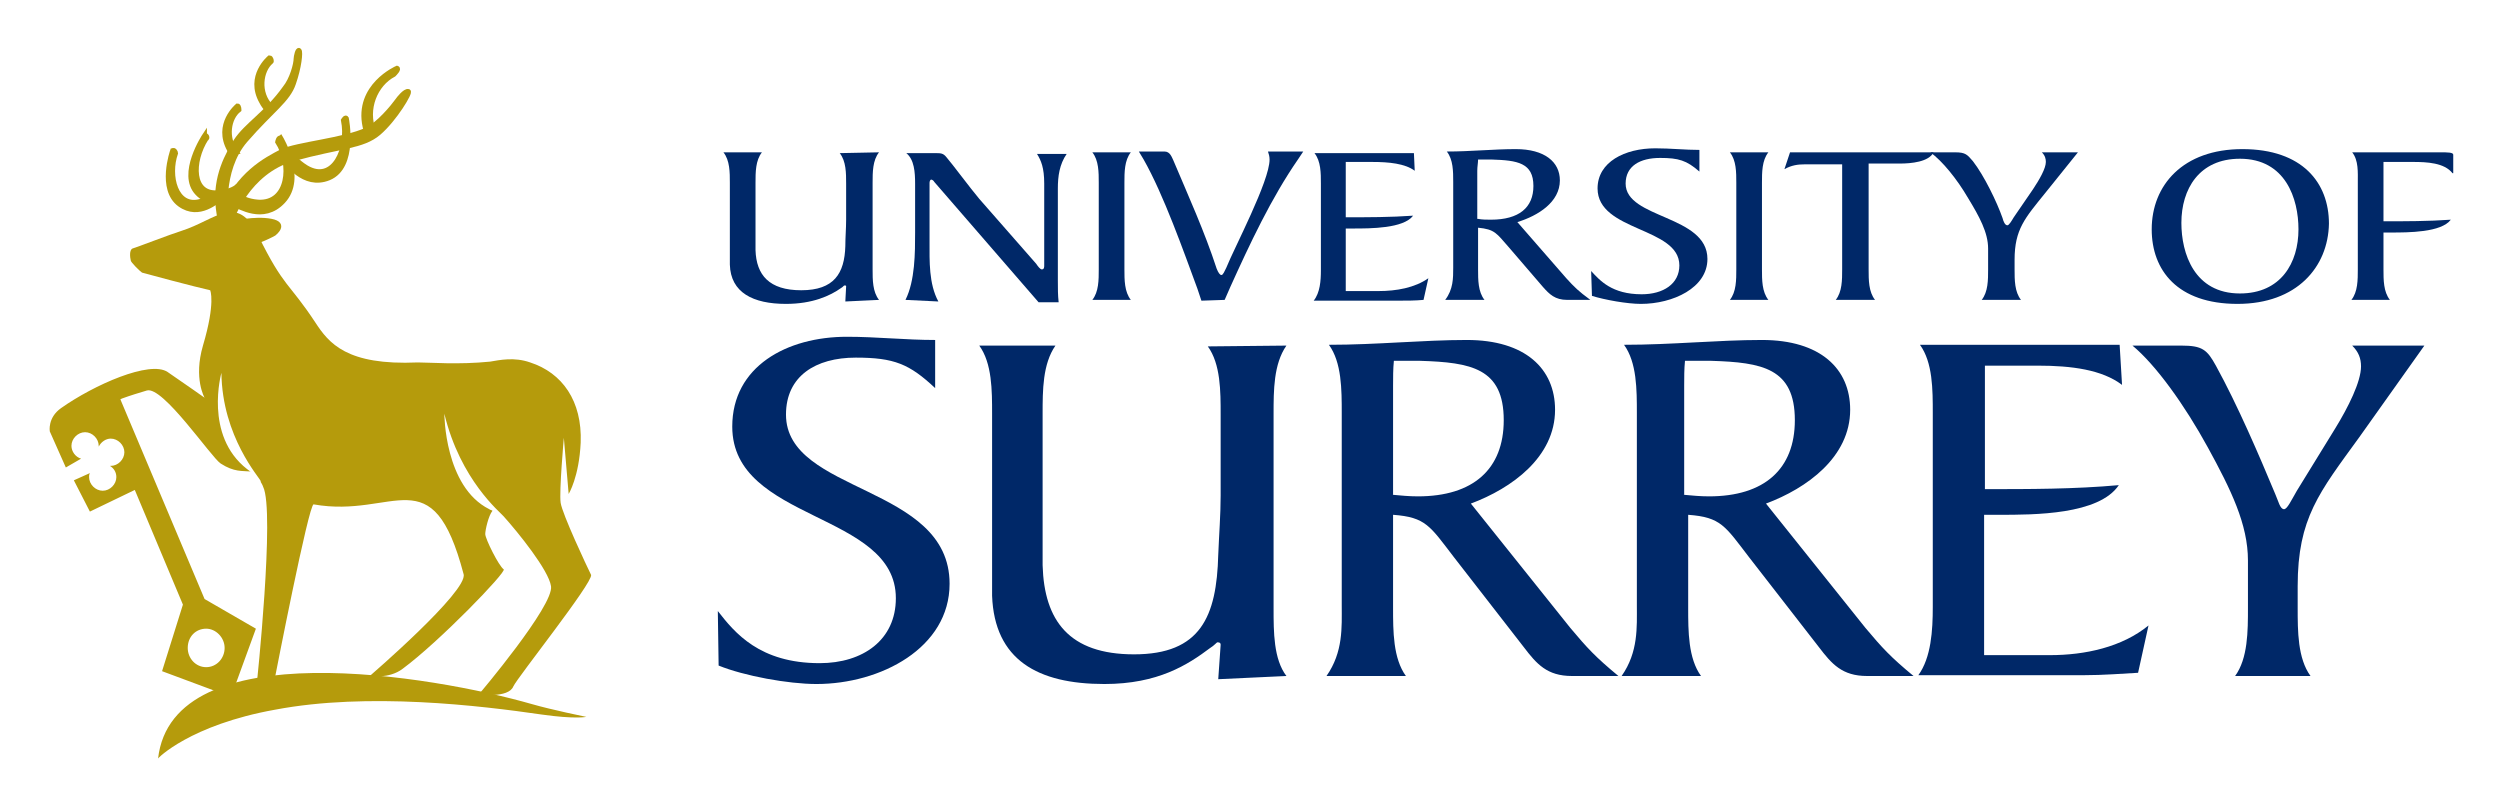 <svg xmlns="http://www.w3.org/2000/svg" role="img" viewBox="-5.99 -5.99 311.74 100.24"><title>Cinar logo</title><style>.st0,.st1{fill:#b59b0c;stroke:#b59b0c;stroke-width:.425}.st1{stroke-width:.586}.st2{fill:#002868}.st3{fill:#b59b0c}</style><style>.st1{fill:#b59b0c;stroke:#b59b0c;stroke-width:.586}.st2{fill:#002868}.st3{fill:#b59b0c}</style><style>.st1{fill:#b59b0c;stroke:#b59b0c;stroke-width:.586}.st2{fill:#002868}.st3{fill:#b59b0c}</style><style>.st1{fill:#b59b0c;stroke:#b59b0c;stroke-width:.586}.st2{fill:#002868}.st3{fill:#b59b0c}</style><style>.st1{fill:#b59b0c;stroke:#b59b0c;stroke-width:.586}.st2{fill:#002868}.st3{fill:#b59b0c}</style><style>.st1{fill:#b59b0c;stroke:#b59b0c;stroke-width:.586}.st2{fill:#002868}.st3{fill:#b59b0c}</style><style>.st1{fill:#b59b0c;stroke:#b59b0c;stroke-width:.586}.st2{fill:#002868}.st3{fill:#b59b0c}</style><style>.st1{fill:#b59b0c;stroke:#b59b0c;stroke-width:.586}.st2{fill:#002868}.st3{fill:#b59b0c}</style><style>.st1{fill:#b59b0c;stroke:#b59b0c;stroke-width:.586}.st2{fill:#002868}.st3{fill:#b59b0c}</style><style>.st1{fill:#b59b0c;stroke:#b59b0c;stroke-width:.586}.st2{fill:#002868}.st3{fill:#b59b0c}</style><style>.st1{fill:#b59b0c;stroke:#b59b0c;stroke-width:.586}.st2{fill:#002868}.st3{fill:#b59b0c}</style><g id="layer1" transform="translate(-258.18 -466.496)"><path id="path448" fill="#b59b0c" stroke="#b59b0c" stroke-width=".425" d="M281.2 488.3s2.7-.7 4.8-.3c2.1.4.4 1.7.4 1.7s-2.1 1.2-4.2 1.5c-2.1.4-1-2.4-1-2.4"/><path id="path456" d="M273.7 479.3s-1.7 4.8.9 6.7c2.5 1.8 4.7-.6 5.1-.6.3-.1-.8-.7-.8-.7s-.5.6-1.7.9c-3.1.9-4.1-3.2-3.1-6 0-.1-.2-.5-.4-.3z" class="st1"/><path id="path440" d="M277.7 477.4s-3.2 4.8-.9 7.2c2.2 2.3 5.2 0 5.6 0 .3 0-.7-.8-.7-.8s-.7.6-2.1.7c-3.6.5-3.5-3.9-1.7-6.7.2 0 .1-.5-.2-.4z" class="st1"/><path id="path392" d="M280.4 487.8s-.9-6 2.4-9.8c3.3-3.8 5.3-5 6-7.1.7-2 .9-3.9.7-4.1-.2-.2-.4.8-.4 1 0 .7-.5 2.6-1.4 3.7-2.2 3.1-4.8 4.6-6.1 6.6-.9 1.5-2.7 4.4-2.2 8.4s1 1.3 1 1.3z" class="st1"/><path id="path408" d="M286 473.8c-1.7-1.7-1.3-4.5 0-5.6.1 0 0-.5-.2-.5 0 0-2.8 2.3-1 5.5.2.4.5.8.8 1.1l.4-.5z" class="st1"/><path id="path416" d="M281.6 479.4c-1.3-1.7-.9-4.2.4-5.2 0 0 0-.5-.2-.5 0 0-2.8 2.3-1 5.5.1.2.3.5.4.7l.4-.5z" class="st1"/><path id="path400" d="M295.4 475.3s1.2 6-2.2 7.4c-3.2 1.3-5.3-2.1-5.7-2.3-.3-.2 1.1-.6 1.1-.6s.5.8 1.8 1.6c3.4 2 5.3-2.4 4.6-5.9 0 0 .3-.5.4-.2z" class="st1"/><path id="path384" d="M281 488s2-6.1 7.8-7.7c5.8-1.6 8.6-1.5 10.6-3.2 2-1.7 4.1-5.2 3.7-5.2-.4-.1-1.2.9-1.4 1.2-.5.7-2.3 2.9-3.8 3.6-2.8 1.3-8.7 1.8-10.6 2.7-1.9 1-5.5 2.8-7.4 7.8-1.9 5 1.1.8 1.1.8z" class="st1"/><path id="path424" d="M298.8 476.9c-1.1-2.8.2-5.9 2.5-7.1.1-.1.7-.7.4-.8 0 0-5.1 2.2-4 7.3.1.4.2.7.3 1.1l.8-.5z" class="st1"/><path id="path432" d="M287.2 477.7s3 5 .3 7.9c-2.5 2.7-5.6.5-6 .5-.3 0 .8-1 .8-1s.7.5 2.1.6c3.8.2 4.2-4.7 2.4-7.5 0 0 .1-.6.4-.5z" class="st1"/><path id="path460" d="M361.8 479.5c-.8 1-.8 2.5-.8 3.8v10.8c0 1.3 0 2.8.8 3.8l-4.2.2.1-1.9c0-.1-.1-.1-.2-.1s-.2.2-.4.3c-1.4 1-3.6 2-6.9 2-4.1 0-6.9-1.4-7-4.9v-10.2c0-1.3 0-2.8-.8-3.8h4.8c-.8 1-.8 2.5-.8 3.8v8.4c.1 3.1 1.7 5 5.7 5 4.1 0 5.4-2.1 5.5-5.5 0-1.1.1-2.2.1-3.3v-4.5c0-1.3 0-2.8-.8-3.8" class="st2"/><path id="path464" d="M365.1 497.9c1.2-2.4 1.2-5.9 1.2-8.4v-6.1c0-1.4-.1-3-1.1-3.8h3.6c.7 0 1 0 1.4.5.7.8 3 3.9 4.1 5.2l7.1 8.1c.2.3.5.7.7.7.3 0 .3-.3.3-.5v-10.2c0-2-.4-2.9-.9-3.7h3.7c-.9 1.3-1.1 2.8-1.1 4.3v11.5c0 1 0 1.8.1 2.7h-2.5l-13-15c-.1-.2-.3-.3-.4-.3-.1 0-.2.2-.2.4v7.4c0 2.3-.1 5.2 1.1 7.4" class="st2"/><path id="path468" d="M389.2 483.3c0-1.3 0-2.8-.8-3.8h4.8c-.8 1-.8 2.5-.8 3.8v10.8c0 1.3 0 2.8.8 3.8h-4.8c.8-1 .8-2.5.8-3.8" class="st2"/><path id="path472" d="M402 498l-.5-1.5c-1.7-4.6-4.2-11.7-6.7-16.1l-.6-1h3.2c.7 0 .9.7 1.1 1.1 1.9 4.5 3.9 8.9 5.4 13.5.2.5.4.8.6.8.2 0 .4-.5.6-.9 1-2.5 5.4-10.8 5.4-13.5 0-.4-.1-.7-.2-1h4.4l-.6.9c-3.4 4.9-6.1 10.7-8.5 16l-.7 1.6" class="st2"/><path id="path476" d="M420 496.8h4.1c2.2 0 4.5-.4 6.2-1.6l-.6 2.7c-1 .1-2.1.1-3.4.1H416c.8-1 .9-2.5.9-3.8v-10.8c0-1.3 0-2.8-.8-3.8h12.4l.1 2.2c-1.2-.9-3.2-1.1-5.3-1.1H420v6.9c2.7 0 5.6 0 8.4-.2-1.2 1.6-5.3 1.6-7.5 1.6h-.9" class="st2"/><path id="path480" d="M436.5 487.8c.5.1 1.1.1 1.6.1 3.5 0 5.3-1.5 5.3-4.2 0-2.9-2-3.2-5.2-3.3h-1.7c0 .4-.1.9-.1 1.4v6zm11 7.4c1 1.1 1.5 1.6 3 2.7h-2.9c-1.5 0-2.2-.7-3-1.6l-4.3-5c-1.5-1.7-1.7-2.2-3.8-2.4v5.2c0 1.3 0 2.8.8 3.8h-4.9c1-1.3 1-2.7 1-4v-10.7c0-1.3 0-2.8-.8-3.8 3 0 5.8-.3 8.6-.3 3.6 0 5.5 1.6 5.5 3.9 0 2.7-2.7 4.4-5.3 5.2" class="st2"/><path id="path484" d="M450.6 494.3c1.1 1.2 2.6 2.9 6.3 2.9 2.7 0 4.7-1.3 4.7-3.6 0-4.8-10.2-4.2-10.2-9.6 0-3.3 3.4-5 7.2-5 1.9 0 3.7.2 5.5.2v2.7c-1.6-1.4-2.6-1.7-4.9-1.7-2.5 0-4.3 1-4.3 3.2 0 4.4 10.2 3.9 10.2 9.4 0 3.6-4.3 5.6-8.3 5.6-1.7 0-4.5-.5-6.1-1" class="st2"/><path id="path488" d="M468.7 483.3c0-1.3 0-2.8-.8-3.8h4.8c-.8 1-.8 2.5-.8 3.8v10.8c0 1.3 0 2.8.8 3.8h-4.8c.8-1 .8-2.5.8-3.8" class="st2"/><path id="path492" d="M481.1 497.9c.8-1 .8-2.5.8-3.8V481h-4.7c-.8 0-1.6.1-2.5.6l.7-2.1h17.9c-.6 1.2-2.8 1.4-4.2 1.4h-3.9v13.2c0 1.3 0 2.8.8 3.8" class="st2"/><path id="path496" d="M499.3 497.9c.8-1 .8-2.5.8-3.8v-2.6c0-2-1.1-4-2.5-6.3-1.4-2.4-3.2-4.6-4.7-5.7h3.1c1.3 0 1.5.3 2.2 1.1 1.4 1.8 3 5.1 3.7 7.1.1.4.3.9.6.9.2 0 .5-.5.8-1l2.4-3.5c.8-1.2 1.6-2.6 1.6-3.4 0-.4-.1-.8-.5-1.2h4.5l-4.1 5.1c-2.5 3.1-3.8 4.5-3.8 8.3v1.2c0 1.3 0 2.8.8 3.8" class="st2"/><path id="path500" d="M531.5 480.3c-5.1 0-7.3 3.8-7.3 8 0 3.8 1.6 8.8 7.3 8.8 5.1 0 7.3-3.8 7.3-8 0-3.8-1.6-8.8-7.3-8.8zm-.3 18.1c-7.5 0-10.7-4.2-10.7-9.3 0-5.5 3.9-10 11.3-10 7.5 0 10.8 4.2 10.8 9.3-.1 5.4-4 10-11.4 10" class="st2"/><path id="path504" d="M549.4 494.1c0 1.3 0 2.8.8 3.8h-4.8c.8-1 .8-2.5.8-3.8v-10.8c0-1.3.1-2.8-.7-3.8h11c.9 0 1.6 0 1.6.3v2.3h-.1c-1-1.3-3.2-1.4-4.9-1.4h-3.7v7.4c2.7 0 5.6 0 8.4-.2-1.2 1.6-5.3 1.6-7.5 1.6h-.9" class="st2"/><path id="path508" d="M341.7 536.7c2.1 2.7 5.2 6.5 12.7 6.5 5.4 0 9.5-2.9 9.5-8.1 0-10.8-20.4-9.5-20.4-21.4 0-7.5 6.8-11.2 14.3-11.2 3.7 0 7.3.4 11 .4v6c-3.2-3-5.1-3.8-9.9-3.8-5 0-8.7 2.3-8.7 7.1 0 9.9 20.4 8.7 20.4 21.1 0 8-8.6 12.5-16.6 12.5-3.5 0-9-1-12.2-2.3" class="st2"/><path id="path512" d="M412.6 503.6c-1.6 2.3-1.6 5.6-1.6 8.5v24.3c0 2.9 0 6.3 1.6 8.4l-8.5.4.3-4.3c0-.2-.1-.3-.4-.3-.1 0-.4.4-.9.7-2.8 2.1-6.5 4.5-13.2 4.5-8.3 0-13.7-3-14-11v-22.7c0-2.9 0-6.3-1.6-8.5h9.5c-1.6 2.3-1.6 5.6-1.6 8.5V531c.2 6.9 3.3 11.1 11.4 11.1 8.3 0 10.3-4.7 10.5-12.4.1-2.5.3-5 .3-7.4v-10.1c0-2.9 0-6.3-1.6-8.5" class="st2"/><path id="path516" d="M425.8 522.2c1.1.1 2.1.2 3.2.2 6.9 0 10.7-3.4 10.7-9.5 0-6.5-4.1-7.2-10.4-7.4H426c-.1 1-.1 2.1-.1 3.1v13.6zm22.2 16.6c2.1 2.5 3.1 3.6 6 6h-5.8c-3.1 0-4.4-1.5-6-3.6l-8.7-11.2c-3-3.9-3.5-5-7.6-5.3v11.6c0 2.9 0 6.3 1.6 8.5h-9.9c2.1-3 1.9-6.1 1.9-8.8v-24c0-2.9 0-6.3-1.6-8.5 6 0 11.7-.6 17.2-.6 7.3 0 11 3.6 11 8.7 0 5.9-5.4 9.8-10.5 11.7" class="st2"/><path id="path520" d="M462.1 522.2c1.1.1 2.1.2 3.2.2 6.9 0 10.7-3.4 10.7-9.5 0-6.5-4.1-7.2-10.4-7.4h-3.3c-.1 1-.1 2.1-.1 3.1v13.6zm22.7 16.6c2.1 2.5 3.1 3.6 6 6H485c-3.1 0-4.4-1.5-6-3.6l-8.7-11.2c-3-3.9-3.5-5-7.6-5.3v11.6c0 2.9 0 6.3 1.6 8.5h-9.9c2.1-3 1.9-6.1 1.9-8.8v-24c0-2.9 0-6.3-1.6-8.5 6 0 11.7-.6 17.2-.6 7.3 0 11 3.6 11 8.7 0 5.9-5.4 9.8-10.5 11.7" class="st2"/><path id="path524" d="M499.6 542.2h8.2c4.4 0 9-1 12.3-3.7l-1.3 5.9c-1.9.1-4.3.3-6.8.3h-20.6c1.6-2.2 1.8-5.6 1.8-8.5V512c0-2.9 0-6.3-1.6-8.5h24.9l.3 5c-2.5-1.9-6.3-2.4-10.5-2.4h-6.6v15.4c5.5 0 11.2 0 16.7-.5-2.5 3.7-10.5 3.7-15 3.7h-1.8" class="st2"/><path id="path528" d="M530.9 544.8c1.6-2.2 1.6-5.6 1.6-8.5v-5.9c0-4.5-2.1-8.8-5-14.1-2.9-5.3-6.5-10.3-9.4-12.7h6.1c2.6 0 3.2.5 4.3 2.5 2.7 4.9 5.4 11.2 7.4 16 .4.9.6 1.9 1.1 1.9.4 0 .9-1.1 1.6-2.3l4.8-7.8c1.6-2.6 3.2-5.8 3.2-7.7 0-1-.3-1.8-1.1-2.6h9l-8.1 11.4c-5 6.9-7.7 10.1-7.7 18.6v2.7c0 2.9 0 6.3 1.6 8.5" class="st2"/><path id="path532" d="M286.5 549c11.6-2.2 25.6-.5 33.2.6 4.2.6 5.6.3 5.6.3s-4.4-.9-6.8-1.6c-12.2-3.5-44.8-9.1-46.6 6.8-.1 0 4-4.2 14.6-6.1" class="st3"/><path id="path536" d="M277.9 538.9c1.2 0 2.3 1.1 2.3 2.4 0 1.3-1 2.4-2.3 2.4-1.3 0-2.3-1.1-2.3-2.4 0-1.4 1-2.4 2.3-2.4zm44.2-15.7c-.2-1.4.4-8.1.4-8.1l.6 7s1.3-2.1 1.5-6.4c.2-5.2-2.3-8.7-6.3-10-2-.7-3.8-.3-5-.1-4 .4-7.5.1-9 .1-8.9.4-11.1-2.4-12.8-5-3.3-5-3.9-4.3-7.1-10.8-2.7-5.4-5.2-2-9.6-.6-1.3.4-5.7 2.1-6.1 2.2-.4.2-.3 1.1-.2 1.5 0 .2 1.1 1.3 1.4 1.5.3.1 6.7 1.8 8.5 2.2 0 0 .7 1.5-.9 6.9-1.2 4.1.2 6.5.2 6.5s-2.4-1.7-4.6-3.2c-2.2-1.5-9.2 1.6-13.3 4.5-1.7 1.2-1.4 2.9-1.4 2.9l2 4.5 1.9-1.1c-.7-.2-1.2-.9-1.2-1.6 0-.9.8-1.7 1.7-1.7.9 0 1.7.8 1.7 1.7v.1c.3-.6.9-1 1.5-1 .9 0 1.7.8 1.7 1.7 0 .9-.8 1.7-1.7 1.7h-.1c.5.3.8.8.8 1.4 0 .9-.8 1.7-1.7 1.7-.9 0-1.7-.8-1.7-1.7 0-.2 0-.3.1-.5l-2 .9 2 3.9 5.6-2.7 6 14.3-2.6 8.3 8.6 3.2 3.1-8.5-6.4-3.7-10.5-24.9.2-.1c1.1-.4 2.1-.7 3.1-1 2-.6 8 8.3 9.2 9.1 1.7 1.1 2.7.9 3.8 1h-.1c-.1-.1-.3-.2-.4-.3-5.4-4.2-3.2-12-3.2-12 .1 8 4.8 13.1 4.9 13.5v.1c.1.2.2.3.3.6 1.5 3-.8 24.7-.8 24.7l2.3-1s4.2-21.6 4.8-21.5c10.1 1.8 14.8-6.1 18.7 8.7.6 2.1-11.7 12.7-11.7 12.7s2.4.4 4.1-.9c4.6-3.4 13-12.1 12.6-12.4-.6-.4-2.3-3.8-2.3-4.4 0-.5.4-2.3.9-2.9-.1-.1-.3-.1-.4-.2-5.6-2.8-5.6-11.9-5.6-11.9 2 8.3 7 12.3 7.4 12.8 1.8 2 5.6 6.7 5.9 8.7.4 2.4-9 13.5-9 13.5s3.7.5 4.3-1c.5-1.1 9.9-12.9 9.7-13.9-.5-1-3.6-7.6-3.8-9" class="st3"/></g></svg>